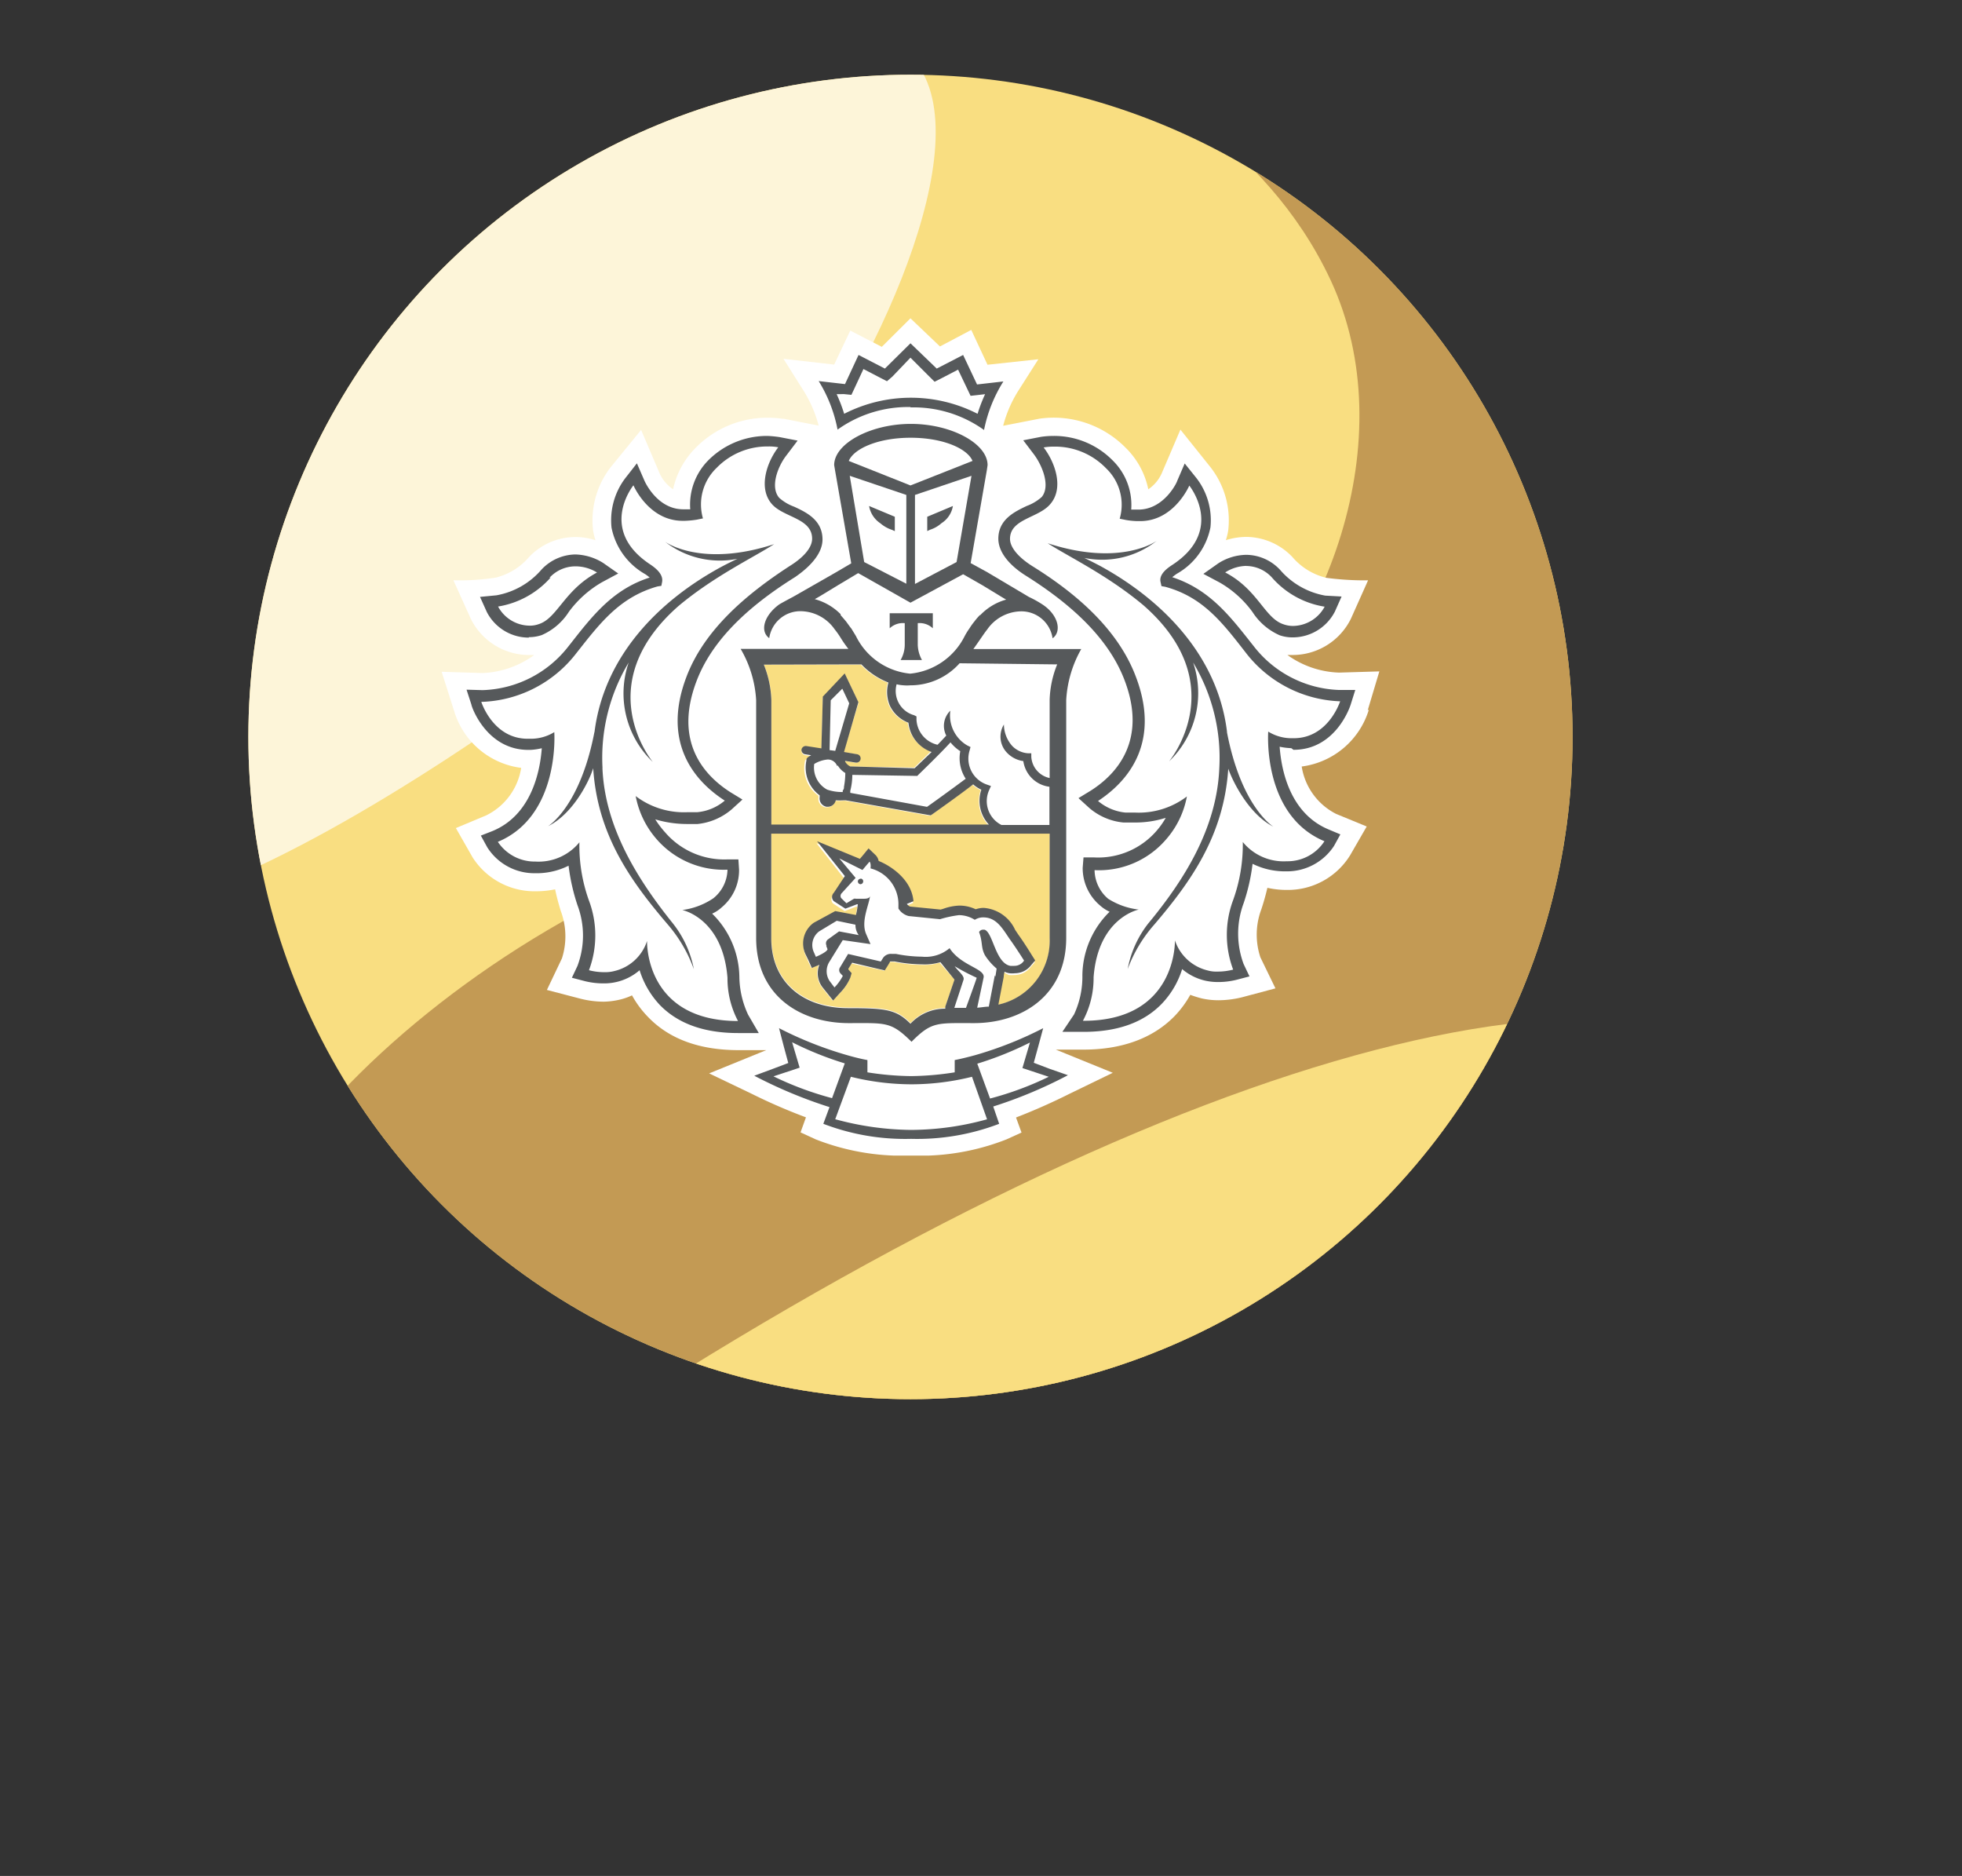 <svg xmlns="http://www.w3.org/2000/svg" viewBox="0 0 260.77 249.29"><rect x="0" y="0" width="260.77" height="249.29" fill="#333333" stroke="none"/><defs><clipPath id="a" transform="translate(25.01 1.93)"><circle cx="96" cy="96" r="88" fill="none"/></clipPath></defs><g clip-path="url(#a)"><circle cx="121.01" cy="97.93" r="88" fill="#f9de81"/><path fill="#c39a54" d="M30.63 177.28c-5.83-20.15 38.19-63.29 87.09-69.77 24.61-3.27 29.26 1.73 42.22-8.64 16.51-13.19 26.7-40.64 16.92-61.63-8.91-19.1-26.53-25.65-25.24-28 2-3.61 48.8 5.78 78.43 40.08 34.5 39.94 42.8 110.23 10.15 147-29.93 33.67-79.66 21.65-179.14-2.4-15.05-3.63-27.79-7.5-30.43-16.64Z"/><path fill="#fdf5d9" d="M5.89 120.62c21.17 9.39 89-44.09 96.64-53.58 12.19-15 27.34-45.81 19.83-57.86C112.12-7.27 47.69-3.29 25.62 34.93c-14.61 25.35-36.1 78.43-19.73 85.69Z"/><path fill="#f9de81" d="M72.69 193.93c78.18-52.38 144.76-72.41 168.5-48.81 18.67 18.57 11.59 64.94-11.88 86.84-32.03 29.89-104.54 23.5-156.62-38.03Z"/></g><path fill="#fff" d="m181.78 94.4 1.55-5.18-5.36.16a12.44 12.44 0 0 1-6.86-2.34h.72a8.64 8.64 0 0 0 7.72-4.82l2.28-5.1a39.23 39.23 0 0 1-5.52-.33 8.53 8.53 0 0 1-4.52-2.75 8.53 8.53 0 0 0-6.16-2.69 9.23 9.23 0 0 0-2.7.43 9 9 0 0 0 .31-1.27 11.45 11.45 0 0 0-2.35-8.42l-4-5-2.5 5.84a5.06 5.06 0 0 1-1.77 2.09 10.75 10.75 0 0 0-3-5.51 13.42 13.42 0 0 0-11.48-3.87l-4.81.94a16.53 16.53 0 0 1 2-4.63l2.68-4.21-6.76.73-2.16-4.63-4.16 2.2-3.92-3.74-3.81 3.79-4.19-2.16-2.14 4.52-6.74-.77 2.68 4.25a16.83 16.83 0 0 1 2 4.63l-4.63-.91h-.17a14 14 0 0 0-1.94-.14 13.32 13.32 0 0 0-9.61 4 11.13 11.13 0 0 0-3 5.51 5.18 5.18 0 0 1-1.74-2l-2.51-5.89-4.08 5a11.54 11.54 0 0 0-2.3 8.39 10.24 10.24 0 0 0 .31 1.27 8.5 8.5 0 0 0-8.84 2.25 8.52 8.52 0 0 1-4.46 2.73 31.51 31.51 0 0 1-5.58.34l2.3 5.09a8.63 8.63 0 0 0 7.71 4.84h.74a12.56 12.56 0 0 1-6.86 2.4l-5.45-.17 1.65 5.18a10.71 10.71 0 0 0 8.92 7.59 8.49 8.49 0 0 1-4.62 6.3l-4.06 1.7 2.22 3.89a9.77 9.77 0 0 0 8.36 4.51 12.7 12.7 0 0 0 2.61-.26c.21 1 .46 1.92.75 2.87a9.59 9.59 0 0 1 .16 6.3l-2 4.2 4.48 1.17a12.74 12.74 0 0 0 3.08.39 10.06 10.06 0 0 0 2.24-.3 8 8 0 0 0 1.51-.54 13.39 13.39 0 0 0 2.1 2.84c2.86 3 6.94 4.44 12.07 4.44h3.67l-7.59 3.09 5.76 2.76a74.41 74.41 0 0 0 7.11 3.08l-.72 2 2 .92a31.48 31.48 0 0 0 10.35 2.16h4.73a31.27 31.27 0 0 0 10.29-2.15l2-.91-.73-2q3.67-1.42 7.19-3.19l5.67-2.75-7.57-3.08h3.68c5.15 0 9.26-1.54 12.09-4.44a13.47 13.47 0 0 0 2.1-2.84 14.4 14.4 0 0 0 1.54.48 10.13 10.13 0 0 0 2.19.24 13.34 13.34 0 0 0 3.09-.38l4.5-1.2-2-4.12a9.57 9.57 0 0 1 .13-6.4c.31-.94.58-1.9.8-2.84a11.79 11.79 0 0 0 2.64.28 9.72 9.72 0 0 0 8.37-4.63l2.19-3.8-4.06-1.67a8.53 8.53 0 0 1-4.58-6.3 10.78 10.78 0 0 0 8.93-7.57Z"/><path fill="#fff" d="M121.01 58.15c-4.3 0-7.51 1.42-8.22 3.09l8.22 3.24 8.24-3.26c-.7-1.66-3.92-3.08-8.24-3.08M121.13 144.09h-.12a33.12 33.12 0 0 1-7.92-1l-2.08 5.63a36.4 36.4 0 0 0 20.17 0l-2.08-5.63a33.07 33.07 0 0 1-7.93 1M136.88 138.51a46.08 46.08 0 0 1-7 2.81l1.68 4.63a43.08 43.08 0 0 0 7.81-2.9l-3.51-1.12ZM105.24 138.51l1 3.37-3.48 1.16a42.52 42.52 0 0 0 7.8 2.9l1.69-4.63a45.83 45.83 0 0 1-7-2.8M121.01 52.77a18.75 18.75 0 0 1 8.86 2.16 22.27 22.27 0 0 1 1-2.61l-.93.11-1 .1-.41-.87-1.22-2.61-2.25 1.17-.88.45-.67-.62-2.5-2.52-2.4 2.51-.66.63-.88-.44-2.27-1.19-1.22 2.61-.41.88-1-.11-.93-.11a23 23 0 0 1 1 2.61 18.89 18.89 0 0 1 8.77-2.15M170.56 82.93a3.55 3.55 0 0 0 1.28.21 4.81 4.81 0 0 0 4.22-2.54 11.83 11.83 0 0 1-7-3.87 4.61 4.61 0 0 0-3.4-1.54 5.47 5.47 0 0 0-2.84.86c4.36 2.33 5.26 6.06 7.71 6.89M70.28 83.18a3.39 3.39 0 0 0 1.27-.25c2.5-.83 3.39-4.63 7.71-6.89a5.48 5.48 0 0 0-2.84-.87 4.67 4.67 0 0 0-3.41 1.58 11.72 11.72 0 0 1-7 3.87 4.84 4.84 0 0 0 4.21 2.56"/><path fill="#fff" d="M171.73 98.13h.19c4.62 0 6.17-4.9 6.17-4.9h-.08a16.61 16.61 0 0 1-12.47-6.3c-3.16-4-5.77-7.56-10.89-8.95l-.5-.09-.11-.51c-.14-.79.4-1.54 1.54-2.3 7.08-4.63 2.27-10.55 2.27-10.55s-2 4.73-6.54 4.73h-.3a8.94 8.94 0 0 1-1.54-.16l-.84-.16a6.7 6.7 0 0 0-1.81-6.72 9.5 9.5 0 0 0-6.81-2.85 8.91 8.91 0 0 0-1.36.11c1.56 2 2.7 5.43.9 7.53-1.54 1.81-5.37 1.88-5.37 4.62 0 1.14 1.07 2.46 3 3.64 5.72 3.61 11.4 8.39 13.78 14.8 2.94 8-.37 13.3-5.13 16.34a6.64 6.64 0 0 0 3.64 1.54h1.27a10.69 10.69 0 0 0 6.91-2.13 11.53 11.53 0 0 1-12 9.79 5.07 5.07 0 0 0 1.73 3.8 9.69 9.69 0 0 0 4.1 1.56s-5.36 1.08-6 9a12.18 12.18 0 0 1-1.42 5.78h.09c12.47 0 12.14-10.69 12.14-10.69a6 6 0 0 0 4.35 4 5.68 5.68 0 0 0 1.29.15 9.22 9.22 0 0 0 2.08-.28 13 13 0 0 1 0-9.25 21.63 21.63 0 0 0 1.25-7.72 7 7 0 0 0 5.84 2.56 5.83 5.83 0 0 0 5-2.63c-8.32-3.44-7.48-14.57-7.48-14.57a6 6 0 0 0 3.17.88m-2.5 11.63c-3.36-1.67-5.52-6.1-6-7.72-.5 8.7-4.81 14.78-9.75 20.64a18.58 18.58 0 0 0-3.5 6 13.72 13.72 0 0 1 2.75-6.06c4.61-5.61 9.11-12.6 9.43-20.66a24.7 24.7 0 0 0-3.48-14 12.59 12.59 0 0 1-3.21 13.22s8.48-10.23-3.52-20.74c-4.78-4-10-6.46-12.73-8.22 9.74 3.18 14.5-.32 14.5-.32a11.82 11.82 0 0 1-9.48 2.27c.68.32 1.39.67 2.14 1.07 8.21 4.46 15.59 11.8 16.84 22v-.08c1.91 10 6.17 12.54 6.17 12.54M90.75 120.86a9.38 9.38 0 0 0 4-1.45 4.93 4.93 0 0 0 1.81-3.79 11.84 11.84 0 0 1-9.46-4.08 12.18 12.18 0 0 1-2.74-5.7 10.62 10.62 0 0 0 6.91 2.14h1.33a6.5 6.5 0 0 0 3.65-1.54c-4.75-3.08-8.08-8.34-5.13-16.35 2.37-6.4 8-11.19 13.77-14.79 1.9-1.18 3-2.51 3-3.64 0-2.68-3.81-2.76-5.36-4.62-1.81-2.1-.68-5.48.87-7.53a9.33 9.33 0 0 0-1.4-.11 9.46 9.46 0 0 0-6.83 2.84 6.73 6.73 0 0 0-1.82 6.69l-.84.16a8.75 8.75 0 0 1-1.54.17h-.32c-4.54 0-6.54-4.72-6.54-4.72S79.38 70.39 86.46 75c1.22.79 1.76 1.54 1.54 2.32l-.1.5-.5.1c-5.12 1.43-7.73 5.01-10.89 9.01a16.55 16.55 0 0 1-12.39 6.26h-.11s1.54 4.91 6.17 4.91h.21a5.91 5.91 0 0 0 3.18-.88s.82 11.13-7.49 14.57a5.86 5.86 0 0 0 5 2.63 7 7 0 0 0 5.84-2.56 22.18 22.18 0 0 0 1.25 7.71 12.94 12.94 0 0 1 0 9.25 8.18 8.18 0 0 0 2.08.26 4.06 4.06 0 0 0 1.3-.15 6 6 0 0 0 4.35-4s-.4 10.69 12.11 10.69h.09a12.22 12.22 0 0 1-1.4-5.78c-.59-7.93-6-9-6-9m-2 1.92c-5-5.86-9.25-11.93-9.85-20.71-.53 1.54-2.66 6-6 7.71 0 0 4.24-2.56 6.17-12.54v.08c1.26-10.15 8.63-17.5 16.85-22 .76-.42 1.47-.76 2.15-1.08a11.82 11.82 0 0 1-9.64-2.29s4.75 3.5 14.5.34c-2.69 1.75-7.88 4.25-12.7 8.24-12 10.51-3.41 20.76-3.41 20.76a12.58 12.58 0 0 1-3.21-13.25 24.52 24.52 0 0 0-3.48 14c.32 8.08 4.77 15 9.42 20.66a13.85 13.85 0 0 1 2.76 6.06 18.82 18.82 0 0 0-3.52-6M111.77 81.78c.2.22.4.46.6.7l.14.17.54.74.12.17c.2.3.4.64.6 1a9.08 9.08 0 0 0 7.25 5 9.06 9.06 0 0 0 7.24-5c.2-.34.4-.68.61-1l.1-.14c.18-.27.37-.53.55-.77l.12-.16c.2-.25.42-.49.62-.71l.09-.09a7.54 7.54 0 0 1 3.44-2.05l-.61-.33-2.53-1.54-2.58-1.54-7 3.86-7-3.78-2.58 1.54-2.48 1.54-.65.37a7.46 7.46 0 0 1 3.46 1.92l.11.11m6.4-.31h5.83v2a2.49 2.49 0 0 0-2-.68v2.9a4.39 4.39 0 0 0 .5 2.07h-2.92a4.41 4.41 0 0 0 .55-2v-2.9a2.46 2.46 0 0 0-2 .68Z"/><path fill="#fff" d="M120.45 77.57v-11.8l-7.51-2.54 1.91 11.46Zm-1.54-8.9v1.9l-.37-.17a4.4 4.4 0 0 1-1.53-.88 3.41 3.41 0 0 1-1.54-2.3ZM127.19 74.69l2-11.43-7.51 2.54v11.81Zm-3.91-6 3.41-1.43a3.45 3.45 0 0 1-1.54 2.31 4.9 4.9 0 0 1-1.54.87l-.36.17ZM109.83 104.93a6.08 6.08 0 0 0 2.06.32v-.21a1.85 1.85 0 0 0 .11-.42 11.5 11.5 0 0 0 .19-1.86 2.67 2.67 0 0 1-1-1 1.32 1.32 0 0 0-1.26-.83 4.37 4.37 0 0 0-1.92.67 3.37 3.37 0 0 0 1.74 3.33M126.44 98.67c-1.38 1.54-4.13 4.16-4.26 4.29l-.17.17-8.62-.09a8.26 8.26 0 0 1-.28 2.11v.28l10.26 1.85c1.06-.74 4-2.9 5.16-3.73a5 5 0 0 1-.74-3.66 5.27 5.27 0 0 1-1.29-1.16"/><path fill="#fff" d="M127.61 88.29a8.76 8.76 0 0 1-6.6 2.93 4.92 4.92 0 0 1-.94 0 6 6 0 0 1-.92-.14 3.39 3.39 0 0 0 .17 2.11 3.5 3.5 0 0 0 2.16 1.79l.35.14v.39a3.59 3.59 0 0 0 2.82 3.31l1.17-1.21a2.83 2.83 0 0 1 .54-3.32 4.61 4.61 0 0 0 2.24 4.64l.43.2-.13.46a3.66 3.66 0 0 0 2.27 4.52l.57.21-.25.56a3.59 3.59 0 0 0 1.65 4.63h6.37v-5.09a4.07 4.07 0 0 1-3.5-3.38 3.72 3.72 0 0 1-2.43-1.39 3.11 3.11 0 0 1-.16-3.33 4.44 4.44 0 0 0 1.07 2.81 3.33 3.33 0 0 0 2.1 1h.42v.48a3.08 3.08 0 0 0 2.45 2.83v-10.4a13.94 13.94 0 0 1 1-4.72ZM110.38 93.07l-.18 6.61.75.11 1.84-6.34-.93-1.96-1.48 1.58zM130.65 123.39h.18c1.14.33 1.45 4.44 3.45 4.81a2.44 2.44 0 0 0 .54 0 1.52 1.52 0 0 0 1.3-.69s-1-1.54-1.76-2.65c-1-1.41-1.78-3.09-3.67-3.09h-.13a2 2 0 0 0-1 .33 4 4 0 0 0-2.1-.64 16.49 16.49 0 0 0-2.53.54l-4.16-.41a2.2 2.2 0 0 1-1.36-1v-.45a5 5 0 0 0-3.72-4.89s.11-.65-.14-.89l-.92 1.11-3.09-1.54 2.16 2.52-1.94 2.16a.55.55 0 0 0-.11.67l.79.7 1-.6h1.31c.37 0 .76-.1.8-.47-.12 1.27-1.29 3.46-.52 5.19l.57 1.31-3.69-.53-1.69 2.92a2.35 2.35 0 0 0 0 2.59l.64.8a5.83 5.83 0 0 0 1.15-1.52l-.3-.32a.62.62 0 0 1-.07-.81l1.07-1.79 4.35 1 .24-.38a1.29 1.29 0 0 1 1.18-.64h.59a17.72 17.72 0 0 0 3.47.38 4.93 4.93 0 0 0 3.67-1.13c1.54 2.34 4.77 2.71 4.52 3.9l-.85 4a5.66 5.66 0 0 0 1.54-.12l.8-4.16c.1-.45.17-1.07.17-1.07a7.46 7.46 0 0 1-1.54-1.77c-.57-1.08-.26-1.65-.78-3.08a.63.63 0 0 1 .52-.33m-16.29-5.86a.37.37 0 0 1-.35-.38.39.39 0 0 1 .38-.36.39.39 0 0 1 .38.38.38.38 0 0 1-.38.38"/><path fill="#fff" d="M108.42 127.12s1.45-.6 1.55-1l-.19-.48a.64.64 0 0 1 .14-.83l1.54-1.08 2.61.49a2.21 2.21 0 0 1-.43-1.37l-2.49-.53-2.33 1.42a2.25 2.25 0 0 0-.74 2.7ZM126.82 133.93h1.54s1.35-3.92 1.42-4a31.29 31.29 0 0 1-2.91-1.55c.4.6 1.36 1.27 1.17 1.79Z"/><path fill="#f9de81" d="M139.53 110.75h-37v13.88c0 5.69 4.11 9.25 10.19 9.25 5.07 0 6.42.2 8.31 2.07a6.22 6.22 0 0 1 4.63-2v-.22l1.22-3.55-2-2.25a7.23 7.23 0 0 1-2.45.29 20.6 20.6 0 0 1-3.67-.39h-.37c-.17 0-.17 0-.22.1l-.24.37-.42.7-.8-.19-3.54-.77-.49.8v.09l.43.48-.18.63a6.48 6.48 0 0 1-1.37 2l-.89.94-.81-1-.6-.75a3.12 3.12 0 0 1-.44-3l-1 .42-.45-1-.3-.7a3.37 3.37 0 0 1 1.12-4.08l2.81-1.5 2.72.54a10 10 0 0 1 .25-1.43h-.16l-1.54.59-1.54-1a.8.8 0 0 1 0-1.12l1.46-2.22-3.67-4.68 5.7 2.34.39-.46.77-.93.88.83a1.68 1.68 0 0 1 .46.82c1.54.62 4.38 2.42 4.63 5.35l-.88.36a1.31 1.31 0 0 0 .41.34l4.08.4.37-.11a7 7 0 0 1 2.16-.42 5 5 0 0 1 2.12.5 3.59 3.59 0 0 1 .92-.19h.19a5 5 0 0 1 4.14 2.93l.45.65c.76 1.08 1.76 2.64 1.79 2.72l.44.69-.55.63a2.7 2.7 0 0 1-2.15 1.07 4.57 4.57 0 0 1-.74 0 3.62 3.62 0 0 1-.74-.42 1.35 1.35 0 0 1-.12.69l-.71 3.72a8.68 8.68 0 0 0 7-8.88ZM102.52 109.62h28.82a4.63 4.63 0 0 1-1-4.62 5.17 5.17 0 0 1-1.08-.71c-1.12.83-4.62 3.33-5.46 4l-.18.12-11.29-2h-.23a6.73 6.73 0 0 1-1.1 0 1.09 1.09 0 0 1-1.06.87h-.24a1.14 1.14 0 0 1-.92-1.28v-.25a4.53 4.53 0 0 1-1.77-4.71l.12-.13.17-.12a4.09 4.09 0 0 1 .52-.31l-.81-.13a.57.57 0 0 1-.46-.65.56.56 0 0 1 .63-.46l2 .31.18-6.88 2.92-3.08 1.82 3.82-2 6.55 1.73.28a.58.58 0 0 1 .46.65.54.54 0 0 1-.56.46h-.08l-1.4-.23v.11a1.43 1.43 0 0 0 .68.63l8.59.14 2.21-2.17a4.67 4.67 0 0 1-3.1-3.79 4.43 4.43 0 0 1-2.44-2.24 4.48 4.48 0 0 1-.2-3.08 10 10 0 0 1-3.59-2.4h-12.87a13.82 13.82 0 0 1 1 4.75Z"/><path fill="#56595b" d="M114.42 116.78a.36.36 0 0 0-.4.32.37.37 0 0 0 .34.4.38.38 0 0 0 .37-.38.36.36 0 0 0-.36-.37M139.53 142.04l-2.13-.81.6-2.19.65-2.41a49.43 49.43 0 0 1-9.09 3.6c-1.56.43-2.67.64-2.67.64v1.63a39.08 39.08 0 0 1-5.72.5h-.16a39.33 39.33 0 0 1-5.72-.5v-1.63s-1.14-.2-2.65-.64a49.8 49.8 0 0 1-9.1-3.6l.63 2.41.6 2.22-2.14.81-2.38.88a61.93 61.93 0 0 0 10 4.17l-.82 2.22a30.32 30.32 0 0 0 11.61 2h.1a30.54 30.54 0 0 0 11.66-2l-.79-2.3a60.42 60.42 0 0 0 9.93-4.16Zm-36.75 1 3.5-1.16-1-3.38a43.92 43.92 0 0 0 7 2.81l-1.69 4.62a42.69 42.69 0 0 1-7.79-2.9m18.21 7.12a39.32 39.32 0 0 1-10-1.42l2.08-5.64a33.78 33.78 0 0 0 8 1h.17a33.59 33.59 0 0 0 7.93-1l2 5.65a38.16 38.16 0 0 1-10.09 1.41m10.49-4.17-1.7-4.63a45.07 45.07 0 0 0 7-2.81l-1 3.39 3.5 1.16a42.21 42.21 0 0 1-7.8 2.89M121.01 54.14a16.08 16.08 0 0 1 9.78 3 19 19 0 0 1 2.57-6.45l-3.5.4-1.85-3.92-3.51 1.81-3.49-3.36-3.4 3.36-3.5-1.81-1.8 3.87-3.5-.4a18.93 18.93 0 0 1 2.51 6.45 16.13 16.13 0 0 1 9.7-3m-8.86-1.72 1 .1.41-.87 1.19-2.56 2.25 1.17.88.45.72-.62 2.4-2.51 2.51 2.51.7.69.87-.44 2.25-1.17 1.24 2.6.42.88 1-.11.93-.11a20.63 20.63 0 0 0-1 2.61 19.45 19.45 0 0 0-17.73 0 20.63 20.63 0 0 0-1-2.61ZM171.92 99.64c5.61 0 7.5-5.71 7.58-5.95l.63-2h-2.12a15 15 0 0 1-11.33-5.76l-.42-.53c-2.87-3.64-5.58-7.11-10.46-8.7.2-.16.41-.32.62-.46a9.09 9.09 0 0 0 4.46-6.16 9.14 9.14 0 0 0-1.87-6.56l-1.55-1.93-1 2.32c0 .13-1.72 3.81-5.17 3.81h-.94a8.28 8.28 0 0 0-2.47-6.54 10.9 10.9 0 0 0-7.87-3.25 11.45 11.45 0 0 0-1.65.12l-2.36.46 1.45 1.91c1.14 1.55 2.17 4.22 1 5.63a6.25 6.25 0 0 1-2 1.19c-1.54.74-3.76 1.76-3.76 4.35 0 1.68 1.31 3.44 3.67 4.92 7 4.4 11.29 9 13.15 14 2.89 7.71-.88 12.23-4.53 14.55l-1.64 1 1.44 1.31a8.13 8.13 0 0 0 4.53 1.93h1.41a13.36 13.36 0 0 0 4.22-.62 10.5 10.5 0 0 1-1.19 1.69 10.25 10.25 0 0 1-8.34 3.57h-1.4l-.11 1.38a6.49 6.49 0 0 0 2.3 5 5.05 5.05 0 0 0 1.28.84 12 12 0 0 0-3.62 8.43 11.87 11.87 0 0 1-1.11 5.22l-1.55 2.31h2.81q6.78 0 10.39-3.72a11.65 11.65 0 0 0 2.72-4.62 7.23 7.23 0 0 0 3.08 1.54 7.72 7.72 0 0 0 1.65.18 10.18 10.18 0 0 0 2.47-.29l1.75-.46-.78-1.64a11.58 11.58 0 0 1 0-8.08 26 26 0 0 0 1.19-5.24 9.74 9.74 0 0 0 4.5 1 7.46 7.46 0 0 0 6.32-3.37l.85-1.54-1.55-.65c-5.16-2.14-6.3-7.89-6.52-11a8.76 8.76 0 0 0 1.54.19Zm4.09 12.18a5.84 5.84 0 0 1-5 2.63 7 7 0 0 1-5.83-2.56 21.75 21.75 0 0 1-1.28 7.71 13.15 13.15 0 0 0 0 9.25 8.12 8.12 0 0 1-2.08.26 4.16 4.16 0 0 1-1.31-.15 6.09 6.09 0 0 1-4.35-4s.33 10.69-12.14 10.69h-.09a12 12 0 0 0 1.42-5.78c.59-7.93 6-9 6-9a9.61 9.61 0 0 1-4.07-1.44 5.06 5.06 0 0 1-1.8-3.8 11.74 11.74 0 0 0 9.51-4.09 11.94 11.94 0 0 0 2.76-5.7 10.59 10.59 0 0 1-6.91 2.14h-1.26a6.67 6.67 0 0 1-3.64-1.54c4.72-3.1 8.07-8.4 5.07-16.4-2.36-6.4-8-11.2-13.77-14.79-1.9-1.19-3-2.52-3-3.64 0-2.68 3.81-2.76 5.36-4.63 1.81-2.1.68-5.47-.89-7.52a7.8 7.8 0 0 1 1.36-.11 9.42 9.42 0 0 1 6.94 2.88 6.69 6.69 0 0 1 1.81 6.7l.83.17a10 10 0 0 0 1.54.15h.34c4.53 0 6.54-4.72 6.54-4.72s4.8 5.91-2.26 10.54c-1.22.78-1.75 1.54-1.55 2.31l.11.51.51.09c5.12 1.39 7.71 4.92 10.89 9a16.57 16.57 0 0 0 12.24 6.21h.11s-1.55 4.91-6.17 4.91h-.22a5.9 5.9 0 0 1-3.17-.88s-.83 11.12 7.48 14.57"/><path fill="#56595b" d="M162.09 77.4a14 14 0 0 1 4.38 3.93 8.26 8.26 0 0 0 3.61 3.09 5.26 5.26 0 0 0 1.75.28 6.31 6.31 0 0 0 5.59-3.43l.89-2-2.17-.12a10.3 10.3 0 0 1-6-3.42 6.21 6.21 0 0 0-4.5-2 7.07 7.07 0 0 0-3.7 1.12l-2 1.41Zm3.55-2.19a4.68 4.68 0 0 1 3.42 1.54 11.72 11.72 0 0 0 7 3.87 4.85 4.85 0 0 1-4.22 2.56 3.8 3.8 0 0 1-1.28-.23c-2.49-.83-3.38-4.62-7.72-6.88a5.35 5.35 0 0 1 2.84-.87M163.08 97.22c-1.25-10.15-8.64-17.51-16.83-22-.76-.4-1.47-.76-2.14-1.08a11.75 11.75 0 0 0 9.63-2.27s-4.75 3.5-14.49.32c2.7 1.75 7.92 4.22 12.72 8.24 12 10.5 3.41 20.75 3.41 20.75a12.58 12.58 0 0 0 3.2-13.14 24.54 24.54 0 0 1 3.48 14c-.32 8.08-4.75 15-9.44 20.67a13.93 13.93 0 0 0-2.74 6.06 18.83 18.83 0 0 1 3.54-5.91c5-5.86 9.25-11.94 9.83-20.71.53 1.54 2.65 6 6 7.71 0 0-4.25-2.56-6.17-12.54M99.43 134.84a12.2 12.2 0 0 1-1.16-5 12 12 0 0 0-3.62-8.43 4.73 4.73 0 0 0 1.28-.84 6.42 6.42 0 0 0 2.3-5l-.09-1.37h-1.39a10.36 10.36 0 0 1-8.33-3.57 12.6 12.6 0 0 1-1.33-1.75 14.7 14.7 0 0 0 4.21.62h1.41a8.3 8.3 0 0 0 4.53-1.94l1.44-1.31-1.64-1c-3.65-2.35-7.4-6.79-4.53-14.56 1.86-5.06 6.17-9.64 13.16-14 2.33-1.6 3.65-3.34 3.65-5 0-2.59-2.16-3.61-3.75-4.35a6.15 6.15 0 0 1-2-1.18c-1.24-1.42-.21-4.15.94-5.63l1.5-1.98-2.37-.46a14.54 14.54 0 0 0-1.63-.16 11 11 0 0 0-7.91 3.28 8.37 8.37 0 0 0-2.36 6.47h-.93c-3.47 0-5.1-3.67-5.16-3.81l-1-2.3-1.54 1.97a9.25 9.25 0 0 0-1.83 6.58 9.13 9.13 0 0 0 4.46 6.17 5.72 5.72 0 0 1 .61.46c-4.87 1.55-7.59 5.06-10.45 8.7l-.42.53a15 15 0 0 1-11.34 5.73l-2.13-.06.65 2c0 .24 2 6 7.56 6h.28a8.41 8.41 0 0 0 1.51-.22c-.23 3.08-1.37 8.86-6.54 11l-1.56.61.85 1.55a7.4 7.4 0 0 0 6.33 3.45 9.51 9.51 0 0 0 4.48-1 26.69 26.69 0 0 0 1.18 5.24 11.47 11.47 0 0 1 0 8.08l-.74 1.57 1.76.46a10.3 10.3 0 0 0 2.47.29 7.19 7.19 0 0 0 4.77-1.75 11.88 11.88 0 0 0 2.7 4.63q3.63 3.72 10.4 3.72h2.74Zm-1.33.84c-12.46 0-12.1-10.64-12.1-10.64a6 6 0 0 1-4.35 4 4.72 4.72 0 0 1-1.3.15 8 8 0 0 1-2.07-.26 13.15 13.15 0 0 0 0-9.25 21.55 21.55 0 0 1-1.27-7.75 7 7 0 0 1-5.84 2.56 5.88 5.88 0 0 1-5-2.62c8.3-3.46 7.5-14.58 7.5-14.58a5.91 5.91 0 0 1-3.18.88h-.35c-4.63 0-6.17-4.9-6.17-4.9h.04a16.55 16.55 0 0 0 12.49-6.34c3.16-4 5.77-7.55 10.89-9l.51-.08.1-.51c.14-.79-.4-1.54-1.54-2.31-7.06-4.63-2.27-10.54-2.27-10.54s2 4.72 6.54 4.72h.33a13 13 0 0 0 1.54-.15l.83-.17a6.72 6.72 0 0 1 1.82-6.72 9.37 9.37 0 0 1 6.83-2.84 6.15 6.15 0 0 1 1.36.11c-1.54 2-2.68 5.42-.87 7.52 1.54 1.81 5.37 1.88 5.37 4.63 0 1.14-1.06 2.44-3 3.64-5.69 3.7-11.37 8.45-13.74 14.81-3 8 .38 13.29 5.13 16.35a6.57 6.57 0 0 1-3.65 1.54H91.4a10.62 10.62 0 0 1-6.91-2.14 12.07 12.07 0 0 0 2.75 5.69 11.82 11.82 0 0 0 9.45 4.09 5 5 0 0 1-1.88 3.8 9.59 9.59 0 0 1-4.12 1.56s5.37 1.08 6 9a12.1 12.1 0 0 0 1.41 5.77Z"/><path fill="#56595b" d="M70.28 84.67a5.26 5.26 0 0 0 1.73-.28 8.13 8.13 0 0 0 3.6-3.09 14.39 14.39 0 0 1 4.4-3.93l2.16-1.16-2-1.4a7.3 7.3 0 0 0-3.7-1.13 6.29 6.29 0 0 0-4.49 2 10.28 10.28 0 0 1-6 3.43l-2.18.21.9 2a6.27 6.27 0 0 0 5.59 3.41m2.72-7.93a4.69 4.69 0 0 1 3.43-1.54 5.43 5.43 0 0 1 2.91.82c-4.34 2.32-5.27 6.06-7.72 6.85a3.37 3.37 0 0 1-1.26.21 4.8 4.8 0 0 1-4.17-2.54 11.85 11.85 0 0 0 7-3.87M80.08 102.04a24.52 24.52 0 0 1 3.48-14 12.59 12.59 0 0 0 3.21 13.22s-8.56-10.22 3.41-20.73c4.78-4 10-6.46 12.71-8.22-9.74 3.18-14.5-.32-14.5-.32a11.85 11.85 0 0 0 9.62 2.27c-.68.32-1.39.67-2.14 1.07-8.23 4.46-15.6 11.8-16.86 22v-.08c-1.91 10-6.17 12.54-6.17 12.54 3.38-1.67 5.52-6.09 6-7.71.57 8.77 4.85 14.85 9.86 20.71a18.93 18.93 0 0 1 3.52 6 14 14 0 0 0-2.77-6.06c-4.58-5.69-9.06-12.69-9.38-20.69M118.25 81.49v2a2.55 2.55 0 0 1 2-.68v2.9a4.11 4.11 0 0 1-.55 2h2.84a4.48 4.48 0 0 1-.56-2v-2.9a2.56 2.56 0 0 1 2 .68v-2ZM117.01 69.54a4.54 4.54 0 0 0 1.54.87l.38.17v-1.91l-3.42-1.43a3.47 3.47 0 0 0 1.5 2.3M125.11 69.54a3.35 3.35 0 0 0 1.54-2.3l-3.41 1.43v1.9l.36-.17a4.23 4.23 0 0 0 1.54-.88"/><path fill="#56595b" d="M131.26 61.81c0-2.88-4.84-5.48-10.19-5.48s-10.2 2.6-10.2 5.48l.12.71 2.15 12.34-2.13 1.25-5.6 3.2s-1.23.65-1.83 1c-2.12 1.54-2.57 3.62-1.34 4.49a4.18 4.18 0 0 1 4.26-3.58 5.6 5.6 0 0 1 4.43 2.4 11.46 11.46 0 0 1 .83 1.18 14.94 14.94 0 0 0 1 1.43H98.44a15.19 15.19 0 0 1 2.06 6.81v31.6c0 7.71 5.89 11.32 12.33 11.32 4.92 0 5.59-.23 8.32 2.48 2.7-2.71 3.36-2.48 8.29-2.48 6.38 0 12.27-3.66 12.27-11.32v-31.6a15.39 15.39 0 0 1 2-6.79h-14.34c.32-.44.64-.91 1-1.43s.54-.79.84-1.17a5.57 5.57 0 0 1 4.42-2.41 4.19 4.19 0 0 1 4.27 3.58c1.24-.88.79-3.09-1.34-4.49a14.28 14.28 0 0 0-1.8-1l-5.54-3.29-2.21-1.21 2.15-12.34Zm-18.32 1.42 7.52 2.54v11.8l-5.6-2.88Zm1.55 25.06a10 10 0 0 0 3.59 2.41 4.63 4.63 0 0 0 .2 3.09 4.52 4.52 0 0 0 2.46 2.25 4.61 4.61 0 0 0 3.08 3.89l-2.26 2.16-8.55-.24a1.55 1.55 0 0 1-.68-.64v-.1l1.4.23h.09a.55.55 0 0 0 .56-.47.56.56 0 0 0-.46-.64l-1.74-.3 1.91-6.62-1.82-3.82-2.91 3.08-.19 6.88-2-.31a.58.58 0 0 0-.64.45.57.57 0 0 0 .47.64l.82.13a3.36 3.36 0 0 0-.51.32l-.13.19v.2a4.56 4.56 0 0 0 1.76 4.62v.24a1.13 1.13 0 0 0 .93 1.28h.14a1.08 1.08 0 0 0 1.07-.86 9.91 9.91 0 0 0 1.09 0h.23l11.29 2 .19-.12c.89-.63 4.34-3.09 5.46-4a4.35 4.35 0 0 0 1.09.71 4.6 4.6 0 0 0 1 4.63h-28.91V93.04a13.75 13.75 0 0 0-1-4.72Zm13.87 15.19c-1.14.85-4.08 3-5.15 3.74l-10.2-1.86v-.27a8.38 8.38 0 0 0 .27-2.12l8.63.14.17-.17c.12-.12 2.86-2.76 4.25-4.29a5.35 5.35 0 0 0 1.3 1.17 5 5 0 0 0 .72 3.66m-17-1.76a2.82 2.82 0 0 0 1 1 10.65 10.65 0 0 1-.18 1.86.56.56 0 0 1-.16.46v.21a6.09 6.09 0 0 1-2.07-.32 3.33 3.33 0 0 1-1.72-3.41 4.11 4.11 0 0 1 1.79-.59 1.3 1.3 0 0 1 1.25.86m-1-2.11.15-6.62 1.54-1.54.92 1.94-1.86 6.32Zm18.12 34.25h-1.54l1.22-3.72c.19-.53-.77-1.2-1.17-1.81a30.23 30.23 0 0 0 2.92 1.53c0 .12-1.42 4-1.42 4m3.83-4.32-.8 4.16c-.51 0-1 .11-1.54.14l.85-4c.25-1.2-3-1.55-4.52-3.91a4.93 4.93 0 0 1-3.67 1.13 18.51 18.51 0 0 1-3.47-.37h-.58a1.25 1.25 0 0 0-1.18.63l-.24.38-4.35-1-1.07 1.78a.64.64 0 0 0 .07.81l.3.32a6.57 6.57 0 0 1-1.11 1.54l-.65-.86a2.35 2.35 0 0 1 0-2.59l1.75-2.84 3.69.53-.57-1.31c-.76-1.73.41-3.92.52-5.19 0 .39-.4.47-.8.47h-1.1a.53.53 0 0 0-.25 0l-1 .6-.71-.7a.54.54 0 0 1 .11-.67l1.82-2-2.17-2.59 3.08 1.54.94-1.11c.23.25.13.9.13.9a4.91 4.91 0 0 1 3.71 4.89v.44a2.25 2.25 0 0 0 1.36 1l4.17.42a14.7 14.7 0 0 1 2.52-.54 4 4 0 0 1 2.1.62 2.11 2.11 0 0 1 1-.32h.14c1.86 0 2.65 1.7 3.65 3.09.76 1.06 1.76 2.65 1.76 2.65a1.53 1.53 0 0 1-1.29.7 4.86 4.86 0 0 1-.54 0c-2-.38-2.3-4.49-3.44-4.81h-.19a.6.6 0 0 0-.52.32c.52 1.41.21 2 .78 3.08a7.74 7.74 0 0 0 1.55 1.77s-.08.6-.17 1.07m-22.48-4.11.18.48c-.13.42-1.55 1-1.55 1l-.3-.68a2.27 2.27 0 0 1 .73-2.7l2.34-1.41 2.49.52a2.26 2.26 0 0 0 .43 1.38l-2.61-.49-1.51 1.09a.66.66 0 0 0-.14.83m22.81 7.88.72-3.74a4.08 4.08 0 0 1 .11-.7 2.34 2.34 0 0 0 .65.2 3.05 3.05 0 0 0 .74 0 2.71 2.71 0 0 0 2.14-1.06l.55-.64-.44-.69s-1-1.64-1.79-2.72l-.43-.64a5 5 0 0 0-4.14-2.93h-.2a3.42 3.42 0 0 0-.91.18 5.07 5.07 0 0 0-2.13-.49 7 7 0 0 0-2.16.42l-.37.11-4.07-.4a1.18 1.18 0 0 1-.42-.35l.88-.36c-.25-2.93-3.09-4.74-4.63-5.35a1.5 1.5 0 0 0-.46-.83l-.88-.84-.76.93-.39.46-5.7-2.34 3.7 4.63-1.47 2.22a.78.78 0 0 0 0 1.11l1.54 1 1.55-.59h.1a8.74 8.74 0 0 1-.25 1.43l-2.75-.52-2.85 1.55a3.38 3.38 0 0 0-1.04 4.31l.34.7.44 1 1-.42a3.06 3.06 0 0 0 .43 3l.6.75.8 1 .9-1a6.66 6.66 0 0 0 1.38-2.03l.18-.61-.43-.49v-.1l.5-.8 3.54.84.8.18.44-.71.23-.38c0-.08 0-.1.21-.1h.39a19.53 19.53 0 0 0 3.67.39 7.29 7.29 0 0 0 2.45-.29l1.87 2.32-1.22 3.58v.28a6.24 6.24 0 0 0-4.63 2c-1.89-1.88-3.22-2.07-8.31-2.07-6.08 0-10.19-3.56-10.19-9.25v-13.94h37v13.88a8.7 8.7 0 0 1-7 8.88m8-45.25a13.48 13.48 0 0 0-1 4.72v10.38a3.07 3.07 0 0 1-2.44-2.81v-.48h-.46a3.23 3.23 0 0 1-2.1-1 4.36 4.36 0 0 1-1.08-2.82 3.08 3.08 0 0 0 .17 3.47 3.69 3.69 0 0 0 2.41 1.39 4 4 0 0 0 3.47 3.41v5.08h-6.37a3.55 3.55 0 0 1-1.65-4.62l.25-.56-.57-.2a3.65 3.65 0 0 1-2.27-4.52l.12-.46-.43-.21a4.61 4.61 0 0 1-2.25-4.62 2.81 2.81 0 0 0-.54 3.31c-.31.33-.71.77-1.16 1.22a3.6 3.6 0 0 1-2.8-3.34v-.43l-.32-.16a3.34 3.34 0 0 1-2.32-4.11 5 5 0 0 0 .93.14 5.36 5.36 0 0 0 .9 0 8.74 8.74 0 0 0 6.54-2.93Zm-9.94-10.52 2.53 1.54.63.37a7.54 7.54 0 0 0-3.44 2.06h-.06c-.22.23-.42.46-.62.71l-.12.16a7.91 7.91 0 0 0-.56.77l-.09.14a9.5 9.5 0 0 0-.62 1 9.08 9.08 0 0 1-7.25 5 9 9 0 0 1-7.21-5l-.61-1-.14-.17-.54-.74-.14-.17q-.3-.36-.6-.69v-.13a7.64 7.64 0 0 0-3.44-2l.65-.37 2.53-1.54 2.59-1.55 6.95 3.93 7-3.78Zm-3.43-3.08-5.53 2.91V65.77l7.51-2.54Zm-6.13-10.18-8.2-3.26c.69-1.65 3.94-3.08 8.22-3.08s7.53 1.42 8.23 3.08Z"/></svg>